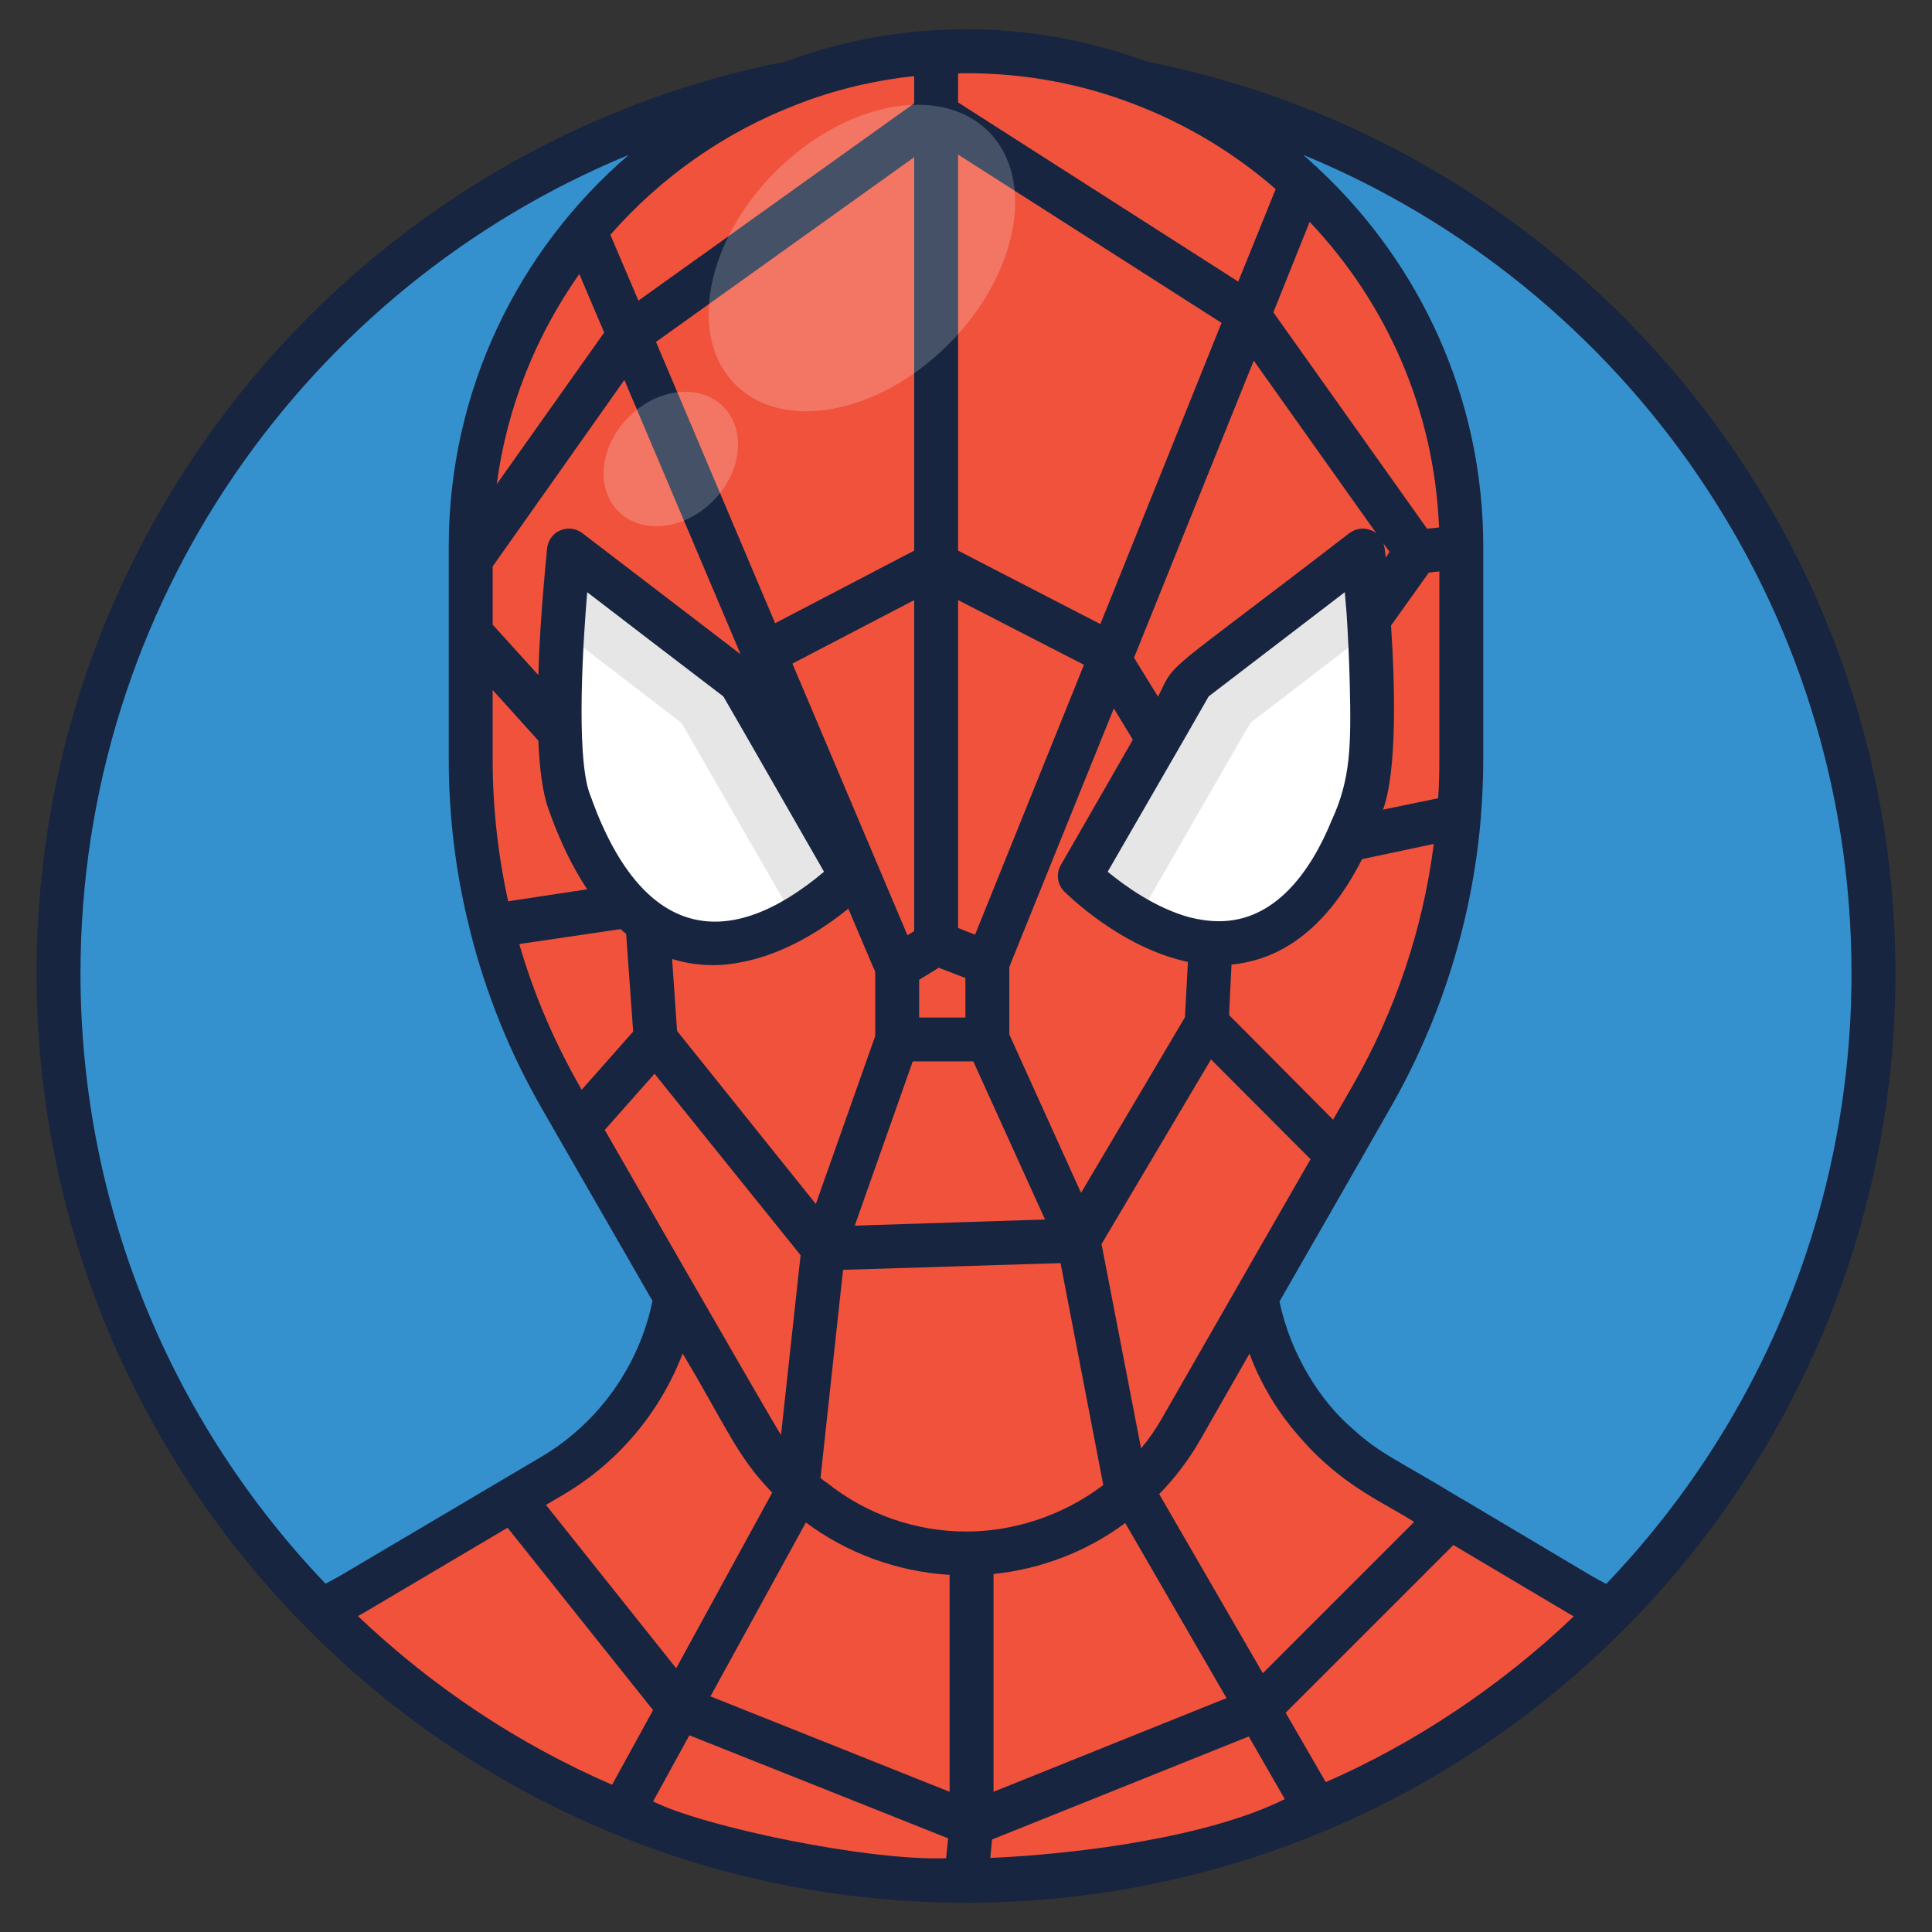 <svg xmlns="http://www.w3.org/2000/svg" enable-background="new 0 0 66 66" viewBox="0 0 66 66"><rect x="0" y="0" width="66" height="66" fill="#333333" stroke="none"/><path fill="#3590CE" d="M63.997,33.251c0,17.118-13.879,30.997-30.997,30.997
				c-17.124,0-31.003-13.879-31.003-30.997c0-17.124,13.879-31.003,31.003-31.003
				C50.118,2.248,63.997,16.127,63.997,33.251z"/><path fill="#F0523C" d="M55.068,55.024c-5.62,5.69-13.43,9.22-22.07,9.22
				c-8.64,0-16.46-3.53-22.08-9.23c0.37-0.15,0.72-0.33,1.07-0.53l6.91-4.09
				c2.67-1.59,4.31-4.45,4.31-7.56l0.53-9.2h19.58l-0.53,9.2c0,3.11,1.64,5.97,4.31,7.56
				l6.88,4.08C54.328,54.684,54.688,54.864,55.068,55.024z"/><path fill="#172540" d="M33.19,45.647c-0.098,0-0.197-0.019-0.291-0.059l-2.121-0.893
				c-0.278-0.117-0.459-0.39-0.459-0.691v-3.521c0-0.414,0.336-0.75,0.75-0.75h3.47
				c0.414,0,0.75,0.336,0.75,0.75v3.29c0,0.223-0.099,0.434-0.27,0.577l-1.349,1.123
				C33.532,45.588,33.362,45.647,33.19,45.647z M31.819,43.507l1.241,0.522l0.729-0.606v-2.188h-1.97
				V43.507z"/><path fill="#172540" d="M31.064 41.239c-.239 0-.473-.114-.619-.325l-4.709-6.858c-.234-.342-.148-.809.193-1.043.342-.235.809-.148 1.043.193l4.709 6.858c.234.342.148.809-.193 1.043C31.359 41.197 31.211 41.239 31.064 41.239zM34.535 41.239c-.124 0-.25-.031-.366-.095-.361-.203-.491-.659-.289-1.021l3.836-6.858c.203-.361.661-.488 1.021-.289.361.203.491.659.289 1.021l-3.836 6.858C35.052 41.101 34.798 41.239 34.535 41.239z"/><path fill="#F0523C" d="M49.917,18.669v7.284c0,4.048-1.06,8.026-3.074,11.538l-6.493,11.323
				c-1.509,2.631-4.31,4.253-7.342,4.253h-0c-3.03,0-5.829-1.619-7.338-4.246l-6.508-11.323
				c-2.021-3.516-3.085-7.501-3.085-11.557v-7.272c0-9.345,7.575-16.92,16.92-16.92h0
				C42.342,1.748,49.917,9.324,49.917,18.669z"/><path fill="#FFF" d="M46.556,18.808l-5.844,4.482l-3.823,6.635c0,0,6.459,6.591,9.667-2.549
				C47.266,25.355,46.556,18.808,46.556,18.808z"/><path fill="#010101" d="M42.711,24.697l-3.824,6.64c0,0,0.073,0.073,0.206,0.194
				c-1.299-0.68-2.209-1.602-2.209-1.602l3.824-6.64l5.851-4.479c0,0,0.134,1.214,0.231,2.755
				L42.711,24.697z" opacity=".1"/><path fill="#FFF" d="M19.438,18.808l5.844,4.482l3.823,6.635c0,0-6.459,6.591-9.667-2.549
				C18.728,25.355,19.438,18.808,19.438,18.808z"/><path fill="#010101" d="M23.283,24.697l3.824,6.64c0,0-0.073,0.073-0.206,0.194
				c1.299-0.68,2.209-1.602,2.209-1.602l-3.824-6.64l-5.851-4.479c0,0-0.134,1.214-0.231,2.755
				L23.283,24.697z" opacity=".1"/><path fill="#172540" d="M39.16,2.1C37.24,1.39,35.16,1,33,1c-0.34,0-0.67,0.01-1,0.03
				c-0.01,0-0.01,0-0.01,0h-0.01c-0.05,0-0.11,0.01-0.16,0.01
				c-1.74,0.11-3.41,0.48-4.98,1.06C12.27,4.97,1.25,17.85,1.25,33.25C1.25,50.576,15.294,65,33,65
				c17.645,0,31.75-14.356,31.75-31.75C64.75,17.85,53.73,4.97,39.16,2.1z M63.25,33.25
				c0,8.08-3.18,15.43-8.38,20.86c-0.17-0.09-0.34-0.18-0.51-0.28l-4.44-2.64h-0.01
				c-2.159-1.32-2.752-1.507-3.7-2.38c-1.081-0.915-2.125-2.533-2.5-4.35
				c0.946-1.642,3.271-5.702,3.78-6.6c1.73-3.02,2.79-6.38,3.09-9.84
				c0.01-0.04,0.01-0.09,0.01-0.13c0.05-0.64,0.08-1.29,0.08-1.94v-7.28
				c0-5.06-2.15-9.63-5.57-12.85c-0.02-0.02-0.03-0.03-0.05-0.04
				c-0.04-0.06-0.09-0.1-0.15-0.14l-0.04-0.04c-0.11-0.11-0.22-0.21-0.34-0.31
				C55.51,9.82,63.25,20.65,63.25,33.25z M45.29,60.88l-1.37-2.37l5.73-5.73l3.94,2.34
				c0.06,0.03,0.11,0.06,0.17,0.1C51.253,57.613,48.307,59.565,45.29,60.88z M12.23,55.21
				c0.05-0.03,0.09-0.06,0.14-0.08l4.97-2.94L22.31,58.42l-1.4,2.55
				C17.68,59.57,14.75,57.61,12.23,55.21z M18.65,51.41l0.63-0.37c1.87-1.11,3.28-2.82,4.04-4.8
				c1.449,2.408,1.843,3.509,3.06,4.75l-3.28,6L18.65,51.41z M21.33,12.98l3.97,9.37l-5.41-4.14
				c-0.21-0.16-0.5-0.2-0.75-0.09c-0.25,0.1-0.42,0.34-0.45,0.61
				c-0.03,0.36-0.24,2.3-0.3,4.33l-1.55-1.71l-0.01-0.01v-1.99L21.33,12.98z
				 M16.97,16.54c0.35-2.65,1.35-5.09,2.82-7.18l0.85,2L16.97,16.54z M39.7,48.44
				c-0.21,0.37-0.45,0.72-0.72,1.04L37.63,42.5L41.37,36.19c0.347,0.349-1.26-1.263,3.4,3.41
				C38.478,50.557,46.648,36.325,39.7,48.44z M37.69,50.73c-1.408,1.072-3.106,1.59-4.68,1.59
				c-1.718,0-3.4-0.583-4.74-1.65c-0.08-0.05-0.16-0.11-0.24-0.18
				c0.022-0.203,0.82-7.576,0.77-7.11c0.104-0.003,7.531-0.233,7.43-0.23
				C36.25,43.252,37.788,51.237,37.69,50.73z M32.98,34.76h-1.58c0-0.101,0-1.391,0-1.29
				l0.67-0.41l0.91,0.35C32.98,33.511,32.98,34.861,32.98,34.76z M33.25,36.26l2.45,5.4
				l-6.5,0.21l1.98-5.61H33.25z M42.48,35.17c-0.1-0.1-0.59-0.59-0.49-0.49L42,34.38
				l0.07-1.43c0.16-0.01,0.32-0.04,0.48-0.07c1.29-0.26,2.77-1.15,3.98-3.53
				l2.45-0.52c-0.37,2.91-1.32,5.73-2.79,8.29l-0.65,1.13
				C45.44,38.149,42.287,34.976,42.48,35.17z M47.24,27.66c0.01-0.01,0.02-0.03,0.02-0.04
				c0.46-1.31,0.4-4.12,0.26-6.25L48.81,19.56l0.36-0.04v6.43c0,0.44-0.01,0.88-0.04,1.32
				L47.24,27.66z M47.25,18.55l0.22,0.3l-0.13,0.2c-0.02-0.15-0.03-0.26-0.04-0.32
				S47.28,18.61,47.25,18.55z M48.75,18.06l-5.25-7.39l1.24-3.09c2.61,2.75,4.26,6.41,4.42,10.44
				L48.75,18.06z M47.02,18.22c-0.05-0.04-0.11-0.08-0.17-0.1c-0.25-0.11-0.53-0.07-0.75,0.09
				c-6.51,5.02-5.9,4.3-6.54,5.59l-0.82-1.33L42.83,12.32L47.02,18.22z M40.46,25.24
				l0.83-1.45l4.65-3.56c0.02,0.22,0.04,0.46,0.06,0.7c0.05,0.76,0.09,1.6,0.11,2.42
				c0.05,2.14,0.03,3.27-0.62,4.68c-0.72,1.76-1.94,3.44-3.84,3.44c-0.34,0-0.68-0.05-1-0.13
				c-1.19-0.32-2.25-1.1-2.81-1.56C37.9,29.68,40.46,25.24,40.46,25.24z M36.24,29.55
				c-0.17,0.29-0.12,0.66,0.11,0.9c0.1,0.09,1.92,1.92,4.23,2.41V32.88L40.5,34.38
				l-0.02,0.37l-3.55,6l-2.45-5.41c0-0.114,0-2.405,0-2.3l0.06-0.16l3.51-8.68l0.65,1.07
				L36.24,29.55z M29.9,33.2c0,0.127,0,2.313,0,2.19L27.87,41.13
				c-0.082-0.102-4.822-6.012-4.74-5.91c-0.007-0.1-0.177-2.56-0.17-2.46
				c0.758,0.237,1.567,0.269,2.31,0.12c1.58-0.28,2.95-1.22,3.71-1.84L29.76,32.88L29.9,33.2z
				 M20.15,27.13c-0.5-1.34-0.21-5.49-0.09-6.9c0.1,0.08,4.38,3.36,4.65,3.56
				c0.06,0.09,3.24,5.64,3.44,5.99c-3.24,2.73-6.16,2.37-7.93-2.46V27.31
				C20.2,27.25,20.17,27.19,20.15,27.13z M27.07,22.67L31.23,20.5v11.31L31,31.95L27.07,22.67z
				 M31.23,18.81l-4.75,2.48l-4.07-9.61l8.82-6.31V18.81z M18.39,25.3
				c0.04,0.93,0.14,1.76,0.34,2.32c0.38,1.08,0.82,2,1.33,2.76l-2.7,0.41
				c-0.35-1.59-0.53-3.21-0.53-4.85v-2.37L18.39,25.3z M21.2,31.74
				c0.06,0.06,0.12,0.11,0.19,0.16L21.63,35.24L19.87,37.23l-0.06-0.11c-0.88-1.54-1.58-3.17-2.07-4.87
				L21.2,31.74z M22.36,36.68c0.081,0.1,5.396,6.704,4.99,6.2l-0.67,6.14
				c-0.198-0.274-6.463-11.191-6.02-10.42L22.36,36.68z M27.53,52.01
				c1.41,1.05,3.12,1.68,4.91,1.79v7.41l-8.17-3.26L27.53,52.01z M33.94,53.77
				c1.64-0.17,3.19-0.77,4.5-1.74l3.46,5.98L33.94,61.21V53.77z M39.6,51.04
				C40.14,50.49,40.61,49.87,41,49.19l1.68-2.94H42.69c0.09,0.26,0.2,0.51,0.32,0.76
				c0.584,1.185,1.156,1.842,1.76,2.49c1.293,1.337,2.529,1.851,3.54,2.49l-5.17,5.17
				L39.6,51.04z M32.73,2.51C32.82,2.5,32.91,2.5,33,2.5c2.03,0,3.97,0.37,5.75,1.06
				c1.78,0.68,3.42,1.67,4.83,2.9l-1.28,3.16L32.73,3.5V2.51z M32.73,5.28l9,5.75
				l-4.14,10.29L32.73,18.81V5.28z M32.73,20.5l4.3,2.21L33.31,31.93l-0.58-0.23V20.5z
				 M27.25,3.56C28.5,3.07,29.84,2.75,31.23,2.6v0.93L21.81,10.27l-0.96-2.25
				c0.01-0.01,0.01-0.01,0.01-0.01C22.58,6.05,24.76,4.51,27.25,3.56z M21.48,5.29
				c-3.77,3.24-6.15,8.04-6.15,13.38V25.94c0,1.96,0.24,3.92,0.72,5.81
				c0.01,0.05,0.02,0.09,0.03,0.13c0.53,2.09,1.35,4.11,2.43,5.99L22.29,44.44
				c-0.45,2.19-1.81,4.14-3.77,5.31l-1.37,0.81L11.62,53.83c-0.18,0.1-0.34,0.19-0.5,0.27
				C5.93,48.67,2.75,41.32,2.75,33.25C2.75,20.65,10.49,9.82,21.48,5.29z M22.31,61.54l1.24-2.26
				l8.84,3.52l-0.07,0.68C29.664,63.578,24.056,62.412,22.31,61.54z M33.83,63.47l0.06-0.63
				L42.66,59.32l1.23,2.14C41.327,62.741,36.951,63.333,33.83,63.47z"/><path fill="#FFF" d="M25.121,13.138c-1.631-1.631-1.017-4.888,1.367-7.272
				c2.392-2.392,5.65-3.006,7.28-1.375c1.631,1.631,1.017,4.888-1.375,7.28
				C30.009,14.155,26.751,14.768,25.121,13.138z" opacity=".2"/><ellipse cx="22.917" cy="15.682" fill="#FFF" opacity=".2" rx="2.533" ry="2.034" transform="rotate(135 22.917 15.681)"/></svg>